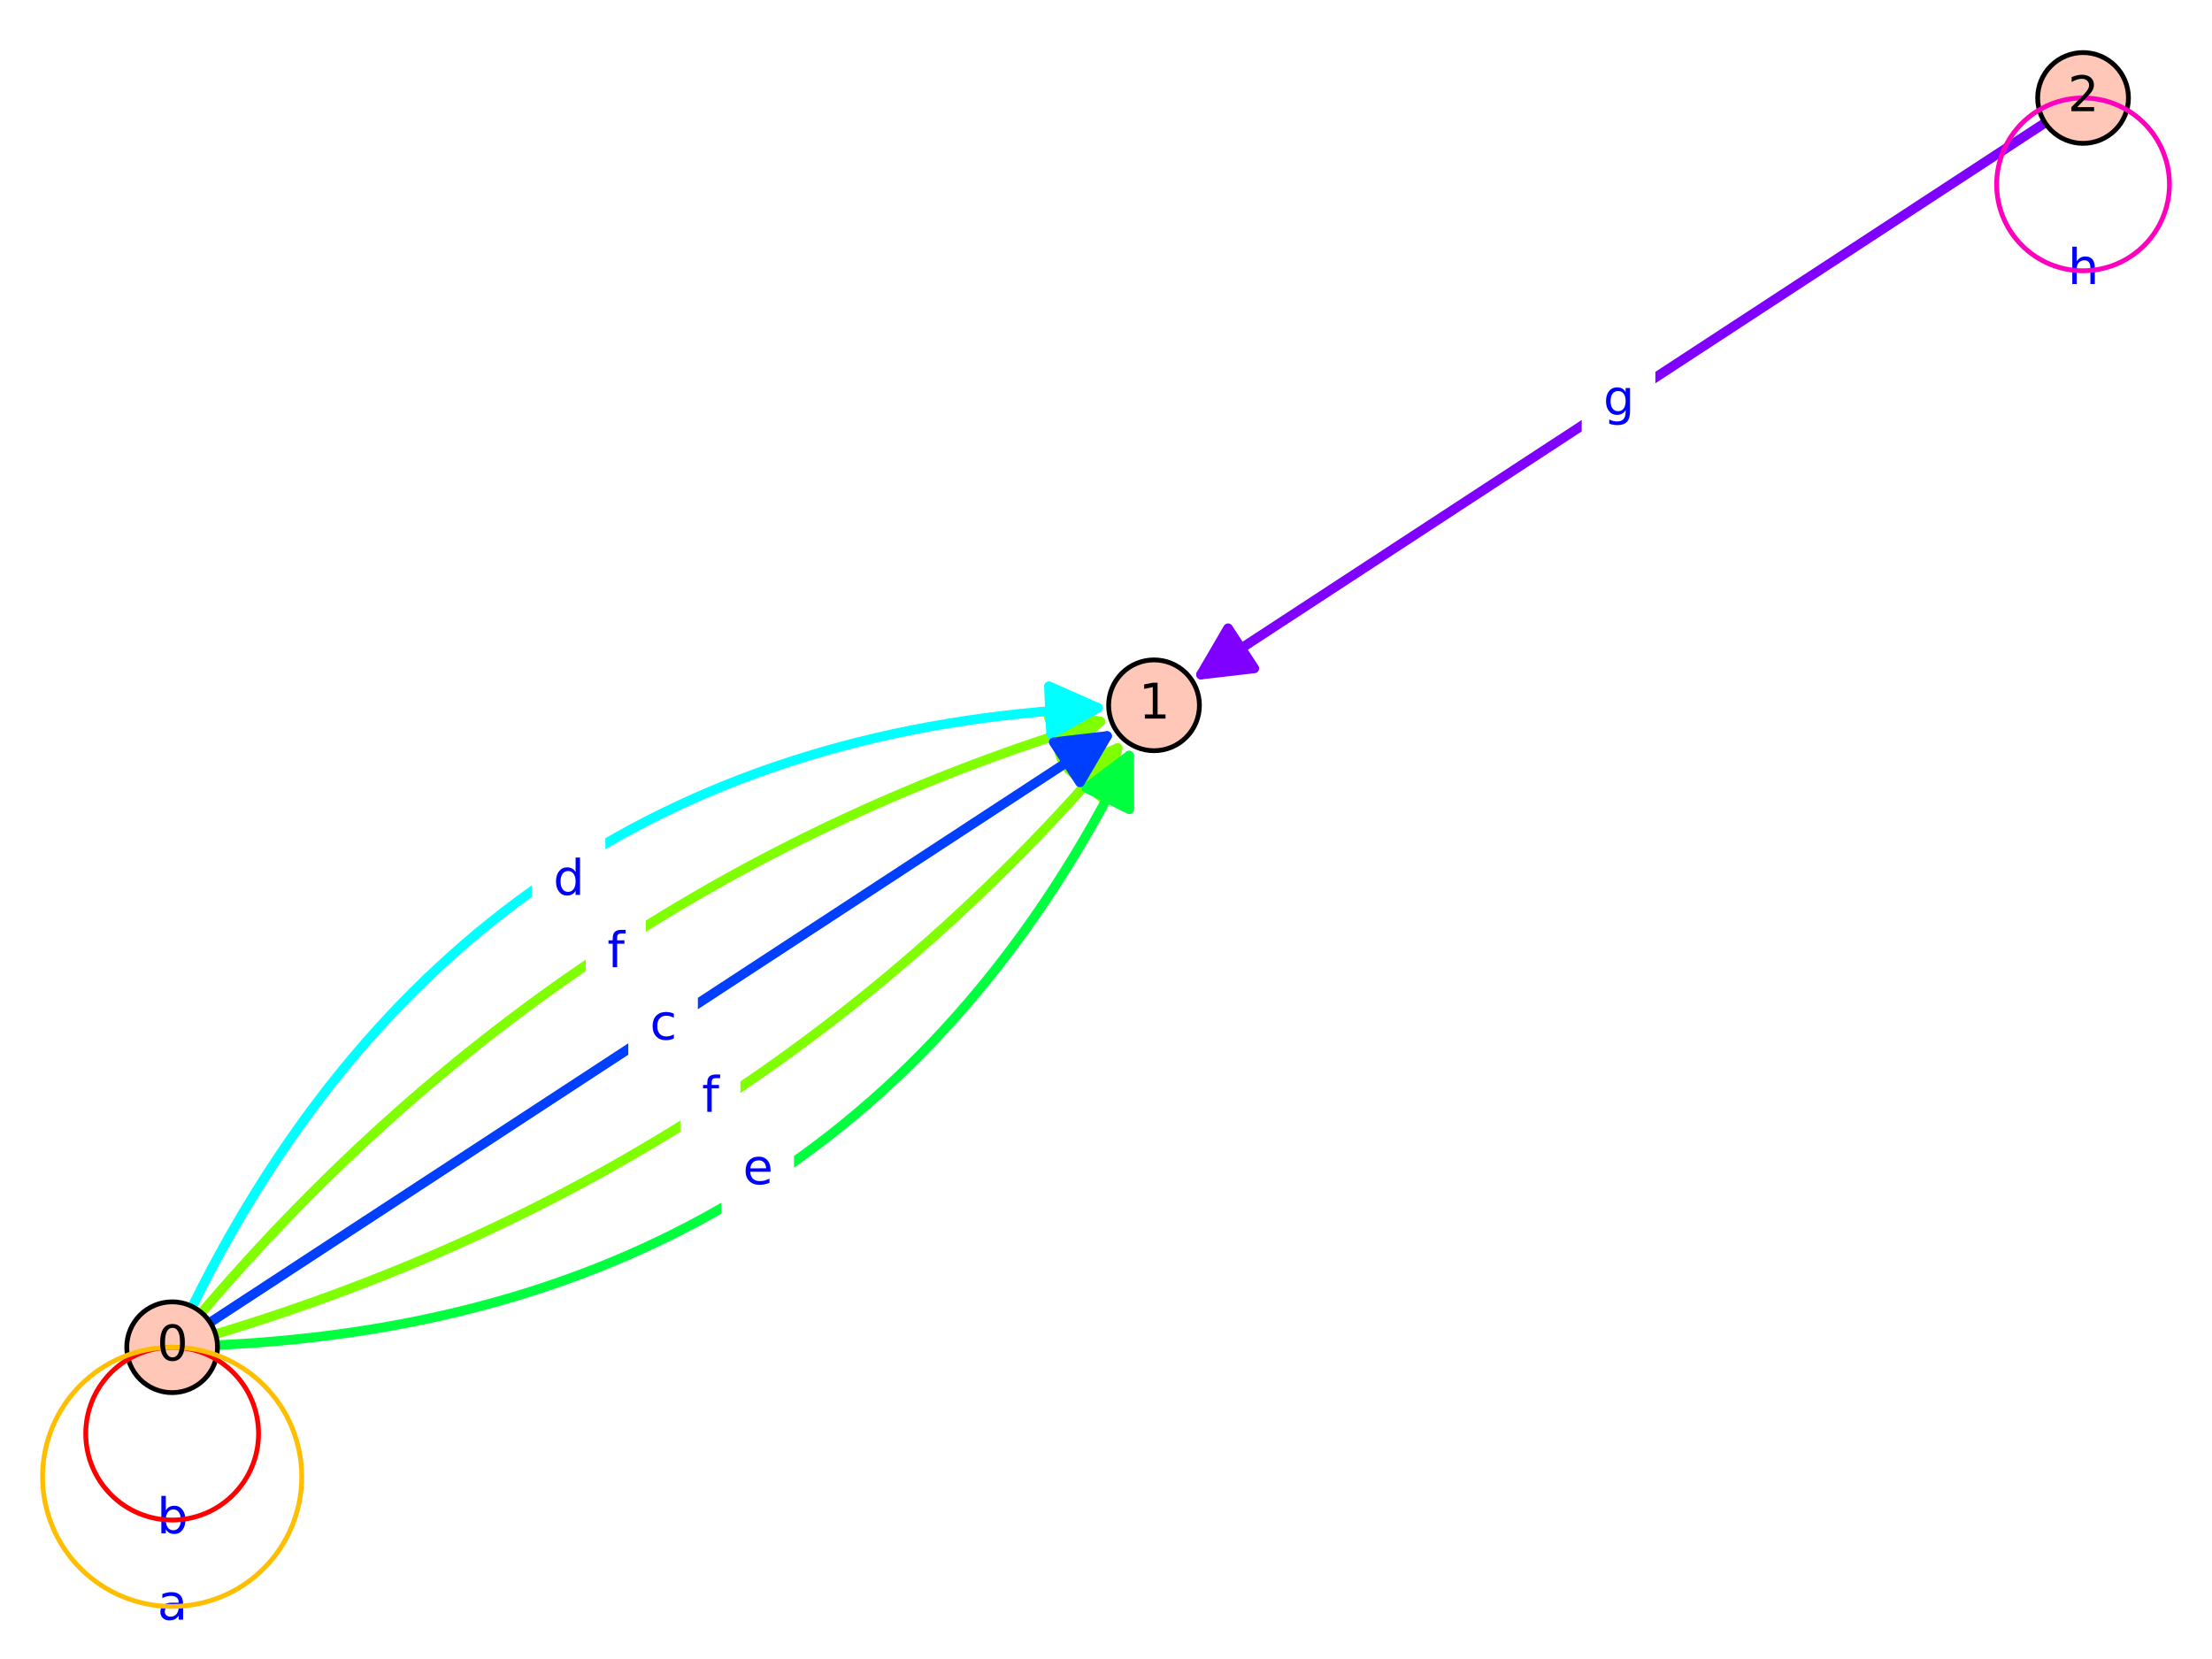 <?xml version="1.0" encoding="utf-8" standalone="no"?>
<!DOCTYPE svg PUBLIC "-//W3C//DTD SVG 1.1//EN"
  "http://www.w3.org/Graphics/SVG/1.1/DTD/svg11.dtd">
<svg xmlns:xlink="http://www.w3.org/1999/xlink" width="460.8pt" height="345.6pt" viewBox="0 0 460.8 345.6" xmlns="http://www.w3.org/2000/svg" version="1.1">
 <defs>
  <style type="text/css">*{stroke-linejoin: round; stroke-linecap: butt}</style>
 </defs>
 <g id="figure_1">
  <g id="patch_1">
   <path d="M 0 345.6 
L 460.8 345.6 
L 460.8 0 
L 0 0 
z
" style="fill: #ffffff"/>
  </g>
  <g id="axes_1">
   <g id="patch_2">
    <path d="M 0 341.124 
L 460.8 341.124 
L 460.8 4.476 
L 0 4.476 
z
" style="fill: #ffffff"/>
   </g>
   <g id="patch_3">
    <path d="M 44.916 277.925 
Q 157.832 243.921 232.826 155.831 
" clip-path="url(#p285f0c395e)" style="fill: none; stroke: #7fff00; stroke-width: 2; stroke-linecap: round"/>
    <path d="M 222.536 160.204 
L 232.826 155.831 
L 230.15 166.687 
L 222.536 160.204 
z
" clip-path="url(#p285f0c395e)" style="fill: #7fff00; stroke: #7fff00; stroke-width: 2; stroke-linecap: round"/>
   </g>
   <g id="patch_4">
    <path d="M 41.991 273.451 
Q 118.434 183.659 229.209 150.3 
" clip-path="url(#p285f0c395e)" style="fill: none; stroke: #7fff00; stroke-width: 2; stroke-linecap: round"/>
    <path d="M 218.192 148.395 
L 229.209 150.3 
L 221.076 157.971 
L 218.192 148.395 
z
" clip-path="url(#p285f0c395e)" style="fill: #7fff00; stroke: #7fff00; stroke-width: 2; stroke-linecap: round"/>
   </g>
   <g id="patch_5">
    <path d="M 45.307 280.212 
Q 177.53 274.052 235.221 157.409 
" clip-path="url(#p285f0c395e)" style="fill: none; stroke: #00ff3f; stroke-width: 2; stroke-linecap: round"/>
    <path d="M 226.306 164.156 
L 235.221 157.409 
L 235.27 168.589 
L 226.306 164.156 
z
" clip-path="url(#p285f0c395e)" style="fill: #00ff3f; stroke: #00ff3f; stroke-width: 2; stroke-linecap: round"/>
   </g>
   <g id="patch_6">
    <path d="M 40.053 272.175 
Q 98.736 153.528 228.725 147.472 
" clip-path="url(#p285f0c395e)" style="fill: none; stroke: #00ffff; stroke-width: 2; stroke-linecap: round"/>
    <path d="M 218.503 142.943 
L 228.725 147.472 
L 218.969 152.932 
L 218.503 142.943 
z
" clip-path="url(#p285f0c395e)" style="fill: #00ffff; stroke: #00ffff; stroke-width: 2; stroke-linecap: round"/>
   </g>
   <g id="matplotlib.axis_1"/>
   <g id="matplotlib.axis_2"/>
   <g id="patch_7">
    <path d="M 250.192 140.53 
Q 337.172 83.667 426.024 25.581 
" clip-path="url(#p285f0c395e)" style="fill: none; stroke: #7f00ff; stroke-width: 2; stroke-linecap: round"/>
    <path d="M 261.298 139.243 
L 250.192 140.53 
L 255.827 130.873 
L 261.298 139.243 
z
" clip-path="url(#p285f0c395e)" style="fill: #7f00ff; stroke: #7f00ff; stroke-width: 2; stroke-linecap: round"/>
   </g>
   <g id="patch_8">
    <path d="M 43.776 275.477 
Q 138.133 213.79 230.618 153.326 
" clip-path="url(#p285f0c395e)" style="fill: none; stroke: #003fff; stroke-width: 2; stroke-linecap: round"/>
    <path d="M 219.512 154.613 
L 230.618 153.326 
L 224.984 162.983 
L 219.512 154.613 
z
" clip-path="url(#p285f0c395e)" style="fill: #003fff; stroke: #003fff; stroke-width: 2; stroke-linecap: round"/>
   </g>
   <g id="text_1">
    <g id="patch_9">
     <path d="M 28.686 325.49 
L 43.035 325.49 
L 43.035 307.812 
L 28.686 307.812 
z
" style="fill: #ffffff; stroke: #ffffff; stroke-linejoin: miter"/>
    </g>
    <!-- b -->
    <g style="fill: #0000ff" transform="translate(32.686 319.41) scale(0.1 -0.1)">
     <defs>
      <path id="DejaVuSans-62" d="M 3116 1747 
Q 3116 2381 2855 2742 
Q 2594 3103 2138 3103 
Q 1681 3103 1420 2742 
Q 1159 2381 1159 1747 
Q 1159 1113 1420 752 
Q 1681 391 2138 391 
Q 2594 391 2855 752 
Q 3116 1113 3116 1747 
z
M 1159 2969 
Q 1341 3281 1617 3432 
Q 1894 3584 2278 3584 
Q 2916 3584 3314 3078 
Q 3713 2572 3713 1747 
Q 3713 922 3314 415 
Q 2916 -91 2278 -91 
Q 1894 -91 1617 61 
Q 1341 213 1159 525 
L 1159 0 
L 581 0 
L 581 4863 
L 1159 4863 
L 1159 2969 
z
" transform="scale(0.016)"/>
     </defs>
     <use xlink:href="#DejaVuSans-62"/>
    </g>
   </g>
   <g id="text_2">
    <g id="patch_10">
     <path d="M 28.797 343.489 
L 42.925 343.489 
L 42.925 325.811 
L 28.797 325.811 
z
" style="fill: #ffffff; stroke: #ffffff; stroke-linejoin: miter"/>
    </g>
    <!-- a -->
    <g style="fill: #0000ff" transform="translate(32.797 337.409) scale(0.1 -0.1)">
     <defs>
      <path id="DejaVuSans-61" d="M 2194 1759 
Q 1497 1759 1228 1600 
Q 959 1441 959 1056 
Q 959 750 1161 570 
Q 1363 391 1709 391 
Q 2188 391 2477 730 
Q 2766 1069 2766 1631 
L 2766 1759 
L 2194 1759 
z
M 3341 1997 
L 3341 0 
L 2766 0 
L 2766 531 
Q 2569 213 2275 61 
Q 1981 -91 1556 -91 
Q 1019 -91 701 211 
Q 384 513 384 1019 
Q 384 1609 779 1909 
Q 1175 2209 1959 2209 
L 2766 2209 
L 2766 2266 
Q 2766 2663 2505 2880 
Q 2244 3097 1772 3097 
Q 1472 3097 1187 3025 
Q 903 2953 641 2809 
L 641 3341 
Q 956 3463 1253 3523 
Q 1550 3584 1831 3584 
Q 2591 3584 2966 3190 
Q 3341 2797 3341 1997 
z
" transform="scale(0.016)"/>
     </defs>
     <use xlink:href="#DejaVuSans-61"/>
    </g>
   </g>
   <g id="text_3">
    <g id="patch_11">
     <path d="M 142.222 237.694 
L 153.742 237.694 
L 153.742 220.016 
L 142.222 220.016 
z
" style="fill: #ffffff; stroke: #ffffff; stroke-linejoin: miter"/>
    </g>
    <!-- f -->
    <g style="fill: #0000ff" transform="translate(146.222 231.615) scale(0.1 -0.1)">
     <defs>
      <path id="DejaVuSans-66" d="M 2375 4863 
L 2375 4384 
L 1825 4384 
Q 1516 4384 1395 4259 
Q 1275 4134 1275 3809 
L 1275 3500 
L 2222 3500 
L 2222 3053 
L 1275 3053 
L 1275 0 
L 697 0 
L 697 3053 
L 147 3053 
L 147 3500 
L 697 3500 
L 697 3744 
Q 697 4328 969 4595 
Q 1241 4863 1831 4863 
L 2375 4863 
z
" transform="scale(0.016)"/>
     </defs>
     <use xlink:href="#DejaVuSans-66"/>
    </g>
   </g>
   <g id="text_4">
    <g id="patch_12">
     <path d="M 122.524 207.563 
L 134.044 207.563 
L 134.044 189.885 
L 122.524 189.885 
z
" style="fill: #ffffff; stroke: #ffffff; stroke-linejoin: miter"/>
    </g>
    <!-- f -->
    <g style="fill: #0000ff" transform="translate(126.524 201.484) scale(0.1 -0.1)">
     <use xlink:href="#DejaVuSans-66"/>
    </g>
   </g>
   <g id="text_5">
    <g id="patch_13">
     <path d="M 150.755 252.76 
L 164.908 252.76 
L 164.908 235.082 
L 150.755 235.082 
z
" style="fill: #ffffff; stroke: #ffffff; stroke-linejoin: miter"/>
    </g>
    <!-- e -->
    <g style="fill: #0000ff" transform="translate(154.755 246.68) scale(0.1 -0.1)">
     <defs>
      <path id="DejaVuSans-65" d="M 3597 1894 
L 3597 1613 
L 953 1613 
Q 991 1019 1311 708 
Q 1631 397 2203 397 
Q 2534 397 2845 478 
Q 3156 559 3463 722 
L 3463 178 
Q 3153 47 2828 -22 
Q 2503 -91 2169 -91 
Q 1331 -91 842 396 
Q 353 884 353 1716 
Q 353 2575 817 3079 
Q 1281 3584 2069 3584 
Q 2775 3584 3186 3129 
Q 3597 2675 3597 1894 
z
M 3022 2063 
Q 3016 2534 2758 2815 
Q 2500 3097 2075 3097 
Q 1594 3097 1305 2825 
Q 1016 2553 972 2059 
L 3022 2063 
z
" transform="scale(0.016)"/>
     </defs>
     <use xlink:href="#DejaVuSans-65"/>
    </g>
   </g>
   <g id="text_6">
    <g id="patch_14">
     <path d="M 111.26 192.498 
L 125.609 192.498 
L 125.609 174.82 
L 111.26 174.82 
z
" style="fill: #ffffff; stroke: #ffffff; stroke-linejoin: miter"/>
    </g>
    <!-- d -->
    <g style="fill: #0000ff" transform="translate(115.26 186.418) scale(0.1 -0.1)">
     <defs>
      <path id="DejaVuSans-64" d="M 2906 2969 
L 2906 4863 
L 3481 4863 
L 3481 0 
L 2906 0 
L 2906 525 
Q 2725 213 2448 61 
Q 2172 -91 1784 -91 
Q 1150 -91 751 415 
Q 353 922 353 1747 
Q 353 2572 751 3078 
Q 1150 3584 1784 3584 
Q 2172 3584 2448 3432 
Q 2725 3281 2906 2969 
z
M 947 1747 
Q 947 1113 1208 752 
Q 1469 391 1925 391 
Q 2381 391 2643 752 
Q 2906 1113 2906 1747 
Q 2906 2381 2643 2742 
Q 2381 3103 1925 3103 
Q 1469 3103 1208 2742 
Q 947 2381 947 1747 
z
" transform="scale(0.016)"/>
     </defs>
     <use xlink:href="#DejaVuSans-64"/>
    </g>
   </g>
   <g id="text_7">
    <g id="patch_15">
     <path d="M 426.77 65.245 
L 441.108 65.245 
L 441.108 47.566 
L 426.77 47.566 
z
" style="fill: #ffffff; stroke: #ffffff; stroke-linejoin: miter"/>
    </g>
    <!-- h -->
    <g style="fill: #0000ff" transform="translate(430.77 59.165) scale(0.1 -0.1)">
     <defs>
      <path id="DejaVuSans-68" d="M 3513 2113 
L 3513 0 
L 2938 0 
L 2938 2094 
Q 2938 2591 2744 2837 
Q 2550 3084 2163 3084 
Q 1697 3084 1428 2787 
Q 1159 2491 1159 1978 
L 1159 0 
L 581 0 
L 581 4863 
L 1159 4863 
L 1159 2956 
Q 1366 3272 1645 3428 
Q 1925 3584 2291 3584 
Q 2894 3584 3203 3211 
Q 3513 2838 3513 2113 
z
" transform="scale(0.016)"/>
     </defs>
     <use xlink:href="#DejaVuSans-68"/>
    </g>
   </g>
   <g id="text_8">
    <g id="patch_16">
     <path d="M 329.998 92.506 
L 344.346 92.506 
L 344.346 74.828 
L 329.998 74.828 
z
" style="fill: #ffffff; stroke: #ffffff; stroke-linejoin: miter"/>
    </g>
    <!-- g -->
    <g style="fill: #0000ff" transform="translate(333.998 86.427) scale(0.1 -0.1)">
     <defs>
      <path id="DejaVuSans-67" d="M 2906 1791 
Q 2906 2416 2648 2759 
Q 2391 3103 1925 3103 
Q 1463 3103 1205 2759 
Q 947 2416 947 1791 
Q 947 1169 1205 825 
Q 1463 481 1925 481 
Q 2391 481 2648 825 
Q 2906 1169 2906 1791 
z
M 3481 434 
Q 3481 -459 3084 -895 
Q 2688 -1331 1869 -1331 
Q 1566 -1331 1297 -1286 
Q 1028 -1241 775 -1147 
L 775 -588 
Q 1028 -725 1275 -790 
Q 1522 -856 1778 -856 
Q 2344 -856 2625 -561 
Q 2906 -266 2906 331 
L 2906 616 
Q 2728 306 2450 153 
Q 2172 0 1784 0 
Q 1141 0 747 490 
Q 353 981 353 1791 
Q 353 2603 747 3093 
Q 1141 3584 1784 3584 
Q 2172 3584 2450 3431 
Q 2728 3278 2906 2969 
L 2906 3500 
L 3481 3500 
L 3481 434 
z
" transform="scale(0.016)"/>
     </defs>
     <use xlink:href="#DejaVuSans-67"/>
    </g>
   </g>
   <g id="text_9">
    <g id="patch_17">
     <path d="M 131.384 222.629 
L 144.882 222.629 
L 144.882 204.951 
L 131.384 204.951 
z
" style="fill: #ffffff; stroke: #ffffff; stroke-linejoin: miter"/>
    </g>
    <!-- c -->
    <g style="fill: #0000ff" transform="translate(135.384 216.549) scale(0.1 -0.1)">
     <defs>
      <path id="DejaVuSans-63" d="M 3122 3366 
L 3122 2828 
Q 2878 2963 2633 3030 
Q 2388 3097 2138 3097 
Q 1578 3097 1268 2742 
Q 959 2388 959 1747 
Q 959 1106 1268 751 
Q 1578 397 2138 397 
Q 2388 397 2633 464 
Q 2878 531 3122 666 
L 3122 134 
Q 2881 22 2623 -34 
Q 2366 -91 2075 -91 
Q 1284 -91 818 406 
Q 353 903 353 1747 
Q 353 2603 823 3093 
Q 1294 3584 2113 3584 
Q 2378 3584 2631 3529 
Q 2884 3475 3122 3366 
z
" transform="scale(0.016)"/>
     </defs>
     <use xlink:href="#DejaVuSans-63"/>
    </g>
   </g>
   <g id="patch_18">
    <path d="M 35.861 290.109 
C 38.369 290.109 40.774 289.112 42.548 287.339 
C 44.321 285.565 45.317 283.16 45.317 280.652 
C 45.317 278.144 44.321 275.738 42.548 273.965 
C 40.774 272.191 38.369 271.195 35.861 271.195 
C 33.353 271.195 30.947 272.191 29.174 273.965 
C 27.4 275.738 26.404 278.144 26.404 280.652 
C 26.404 283.16 27.4 285.565 29.174 287.339 
C 30.947 289.112 33.353 290.109 35.861 290.109 
z
" style="fill: #fec7b8; stroke: #000000; stroke-linejoin: miter"/>
   </g>
   <g id="patch_19">
    <path d="M 240.405 156.385 
C 242.913 156.385 245.319 155.388 247.092 153.615 
C 248.866 151.841 249.862 149.436 249.862 146.928 
C 249.862 144.42 248.866 142.014 247.092 140.241 
C 245.319 138.467 242.913 137.471 240.405 137.471 
C 237.897 137.471 235.492 138.467 233.718 140.241 
C 231.945 142.014 230.949 144.42 230.949 146.928 
C 230.949 149.436 231.945 151.841 233.718 153.615 
C 235.492 155.388 237.897 156.385 240.405 156.385 
z
" style="fill: #fec7b8; stroke: #000000; stroke-linejoin: miter"/>
   </g>
   <g id="patch_20">
    <path d="M 433.939 29.864 
C 436.447 29.864 438.853 28.867 440.626 27.094 
C 442.399 25.32 443.396 22.915 443.396 20.407 
C 443.396 17.899 442.399 15.493 440.626 13.72 
C 438.853 11.946 436.447 10.95 433.939 10.95 
C 431.431 10.95 429.025 11.946 427.252 13.72 
C 425.479 15.493 424.482 17.899 424.482 20.407 
C 424.482 22.915 425.479 25.32 427.252 27.094 
C 429.025 28.867 431.431 29.864 433.939 29.864 
z
" style="fill: #fec7b8; stroke: #000000; stroke-linejoin: miter"/>
   </g>
   <g id="patch_21">
    <path d="M 35.861 316.651 
C 40.634 316.651 45.213 314.754 48.588 311.379 
C 51.964 308.003 53.86 303.425 53.86 298.651 
C 53.86 293.878 51.964 289.299 48.588 285.924 
C 45.213 282.548 40.634 280.652 35.861 280.652 
C 31.087 280.652 26.509 282.548 23.133 285.924 
C 19.758 289.299 17.861 293.878 17.861 298.651 
C 17.861 303.425 19.758 308.003 23.133 311.379 
C 26.509 314.754 31.087 316.651 35.861 316.651 
L 35.861 316.651 
z
" clip-path="url(#p285f0c395e)" style="fill: none; stroke: #ff0000; stroke-linejoin: miter"/>
   </g>
   <g id="patch_22">
    <path d="M 35.861 334.65 
C 43.021 334.65 49.889 331.805 54.952 326.742 
C 60.015 321.679 62.86 314.811 62.86 307.651 
C 62.86 300.491 60.015 293.623 54.952 288.56 
C 49.889 283.497 43.021 280.652 35.861 280.652 
C 28.7 280.652 21.832 283.497 16.769 288.56 
C 11.706 293.623 8.862 300.491 8.862 307.651 
C 8.862 314.811 11.706 321.679 16.769 326.742 
C 21.832 331.805 28.7 334.65 35.861 334.65 
L 35.861 334.65 
z
" clip-path="url(#p285f0c395e)" style="fill: none; stroke: #ffbf00; stroke-linejoin: miter"/>
   </g>
   <g id="patch_23">
    <path d="M 433.939 56.406 
C 438.713 56.406 443.291 54.509 446.667 51.134 
C 450.042 47.758 451.938 43.18 451.938 38.406 
C 451.938 33.633 450.042 29.054 446.667 25.679 
C 443.291 22.303 438.713 20.407 433.939 20.407 
C 429.166 20.407 424.587 22.303 421.212 25.679 
C 417.836 29.054 415.94 33.633 415.94 38.406 
C 415.94 43.18 417.836 47.758 421.212 51.134 
C 424.587 54.509 429.166 56.406 433.939 56.406 
L 433.939 56.406 
z
" clip-path="url(#p285f0c395e)" style="fill: none; stroke: #ff00bf; stroke-linejoin: miter"/>
   </g>
   <g id="text_10">
    <!-- 0 -->
    <g transform="translate(32.679 283.411) scale(0.1 -0.1)">
     <defs>
      <path id="DejaVuSans-30" d="M 2034 4250 
Q 1547 4250 1301 3770 
Q 1056 3291 1056 2328 
Q 1056 1369 1301 889 
Q 1547 409 2034 409 
Q 2525 409 2770 889 
Q 3016 1369 3016 2328 
Q 3016 3291 2770 3770 
Q 2525 4250 2034 4250 
z
M 2034 4750 
Q 2819 4750 3233 4129 
Q 3647 3509 3647 2328 
Q 3647 1150 3233 529 
Q 2819 -91 2034 -91 
Q 1250 -91 836 529 
Q 422 1150 422 2328 
Q 422 3509 836 4129 
Q 1250 4750 2034 4750 
z
" transform="scale(0.016)"/>
     </defs>
     <use xlink:href="#DejaVuSans-30"/>
    </g>
   </g>
   <g id="text_11">
    <!-- 1 -->
    <g transform="translate(237.224 149.687) scale(0.1 -0.1)">
     <defs>
      <path id="DejaVuSans-31" d="M 794 531 
L 1825 531 
L 1825 4091 
L 703 3866 
L 703 4441 
L 1819 4666 
L 2450 4666 
L 2450 531 
L 3481 531 
L 3481 0 
L 794 0 
L 794 531 
z
" transform="scale(0.016)"/>
     </defs>
     <use xlink:href="#DejaVuSans-31"/>
    </g>
   </g>
   <g id="text_12">
    <!-- 2 -->
    <g transform="translate(430.758 23.166) scale(0.1 -0.1)">
     <defs>
      <path id="DejaVuSans-32" d="M 1228 531 
L 3431 531 
L 3431 0 
L 469 0 
L 469 531 
Q 828 903 1448 1529 
Q 2069 2156 2228 2338 
Q 2531 2678 2651 2914 
Q 2772 3150 2772 3378 
Q 2772 3750 2511 3984 
Q 2250 4219 1831 4219 
Q 1534 4219 1204 4116 
Q 875 4013 500 3803 
L 500 4441 
Q 881 4594 1212 4672 
Q 1544 4750 1819 4750 
Q 2544 4750 2975 4387 
Q 3406 4025 3406 3419 
Q 3406 3131 3298 2873 
Q 3191 2616 2906 2266 
Q 2828 2175 2409 1742 
Q 1991 1309 1228 531 
z
" transform="scale(0.016)"/>
     </defs>
     <use xlink:href="#DejaVuSans-32"/>
    </g>
   </g>
  </g>
 </g>
 <defs>
  <clipPath id="p285f0c395e">
   <rect x="0" y="4.476" width="460.8" height="336.648"/>
  </clipPath>
 </defs>
</svg>
